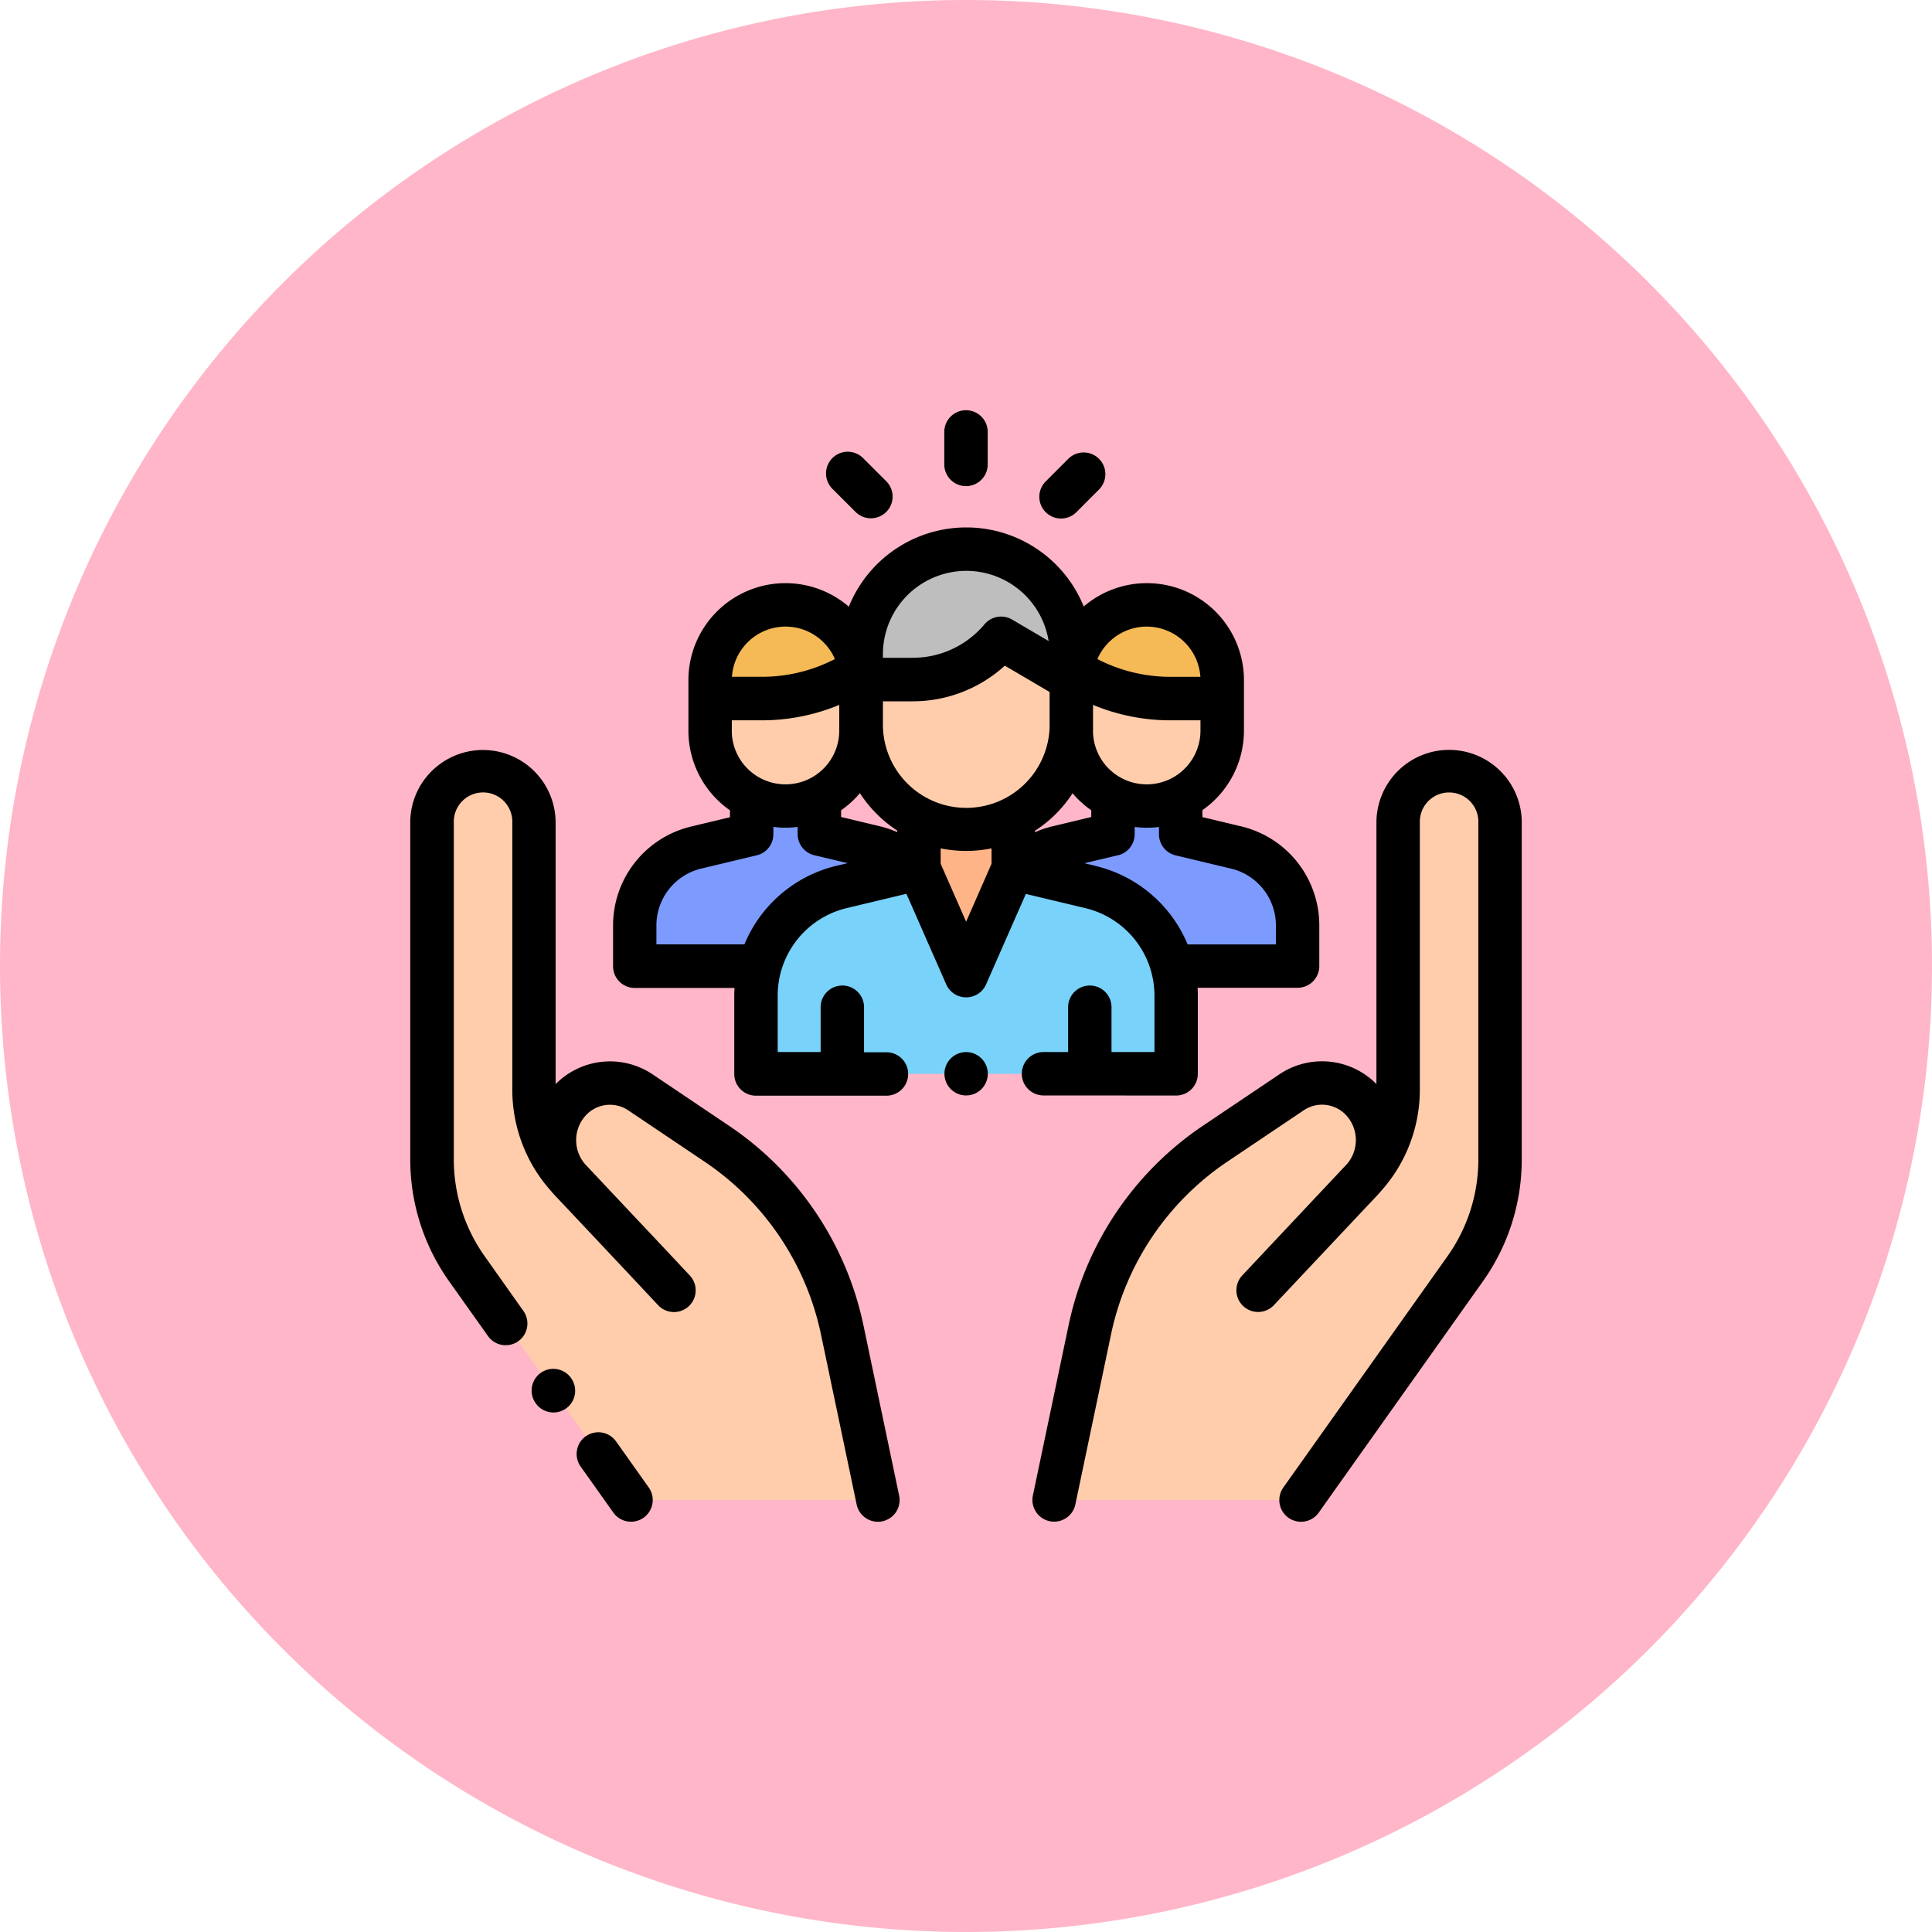 <svg xmlns="http://www.w3.org/2000/svg" width="75.132" height="75.132" viewBox="0 0 75.132 75.132">
  <g id="Grupo_1140413" data-name="Grupo 1140413" transform="translate(0 0)">
    <g id="Grupo_1106733" data-name="Grupo 1106733" transform="translate(0 0)">
      <path id="Trazado_861606" data-name="Trazado 861606" d="M37.566,0A37.566,37.566,0,1,1,0,37.566,37.566,37.566,0,0,1,37.566,0Z" fill="#ffb6c8"/>
    </g>
    <g id="asistencia-social_1_" data-name="asistencia-social (1)" transform="translate(15.955 15.953)">
      <g id="Grupo_1134857" data-name="Grupo 1134857" transform="translate(0.844 14.052)">
        <path id="Trazado_939399" data-name="Trazado 939399" d="M18.1,185.231,15.341,182.3a5.078,5.078,0,0,1-1.377-3.477V168.436a1.982,1.982,0,0,0-1.553-1.935h0A1.982,1.982,0,0,0,10,168.436v13.09a7.377,7.377,0,0,0,1.362,4.27l1.506,2.121,3.6,5.074,1.271,1.79h9.6l-1.383-6.592a11.654,11.654,0,0,0-4.9-7.278L18.1,178.924a2.116,2.116,0,0,0-2.765.353h0a2.277,2.277,0,0,0,.048,3.073c1.617,1.714,4.023,4.276,4.023,4.276" transform="translate(-10 -166.453)" fill="#ffcdac"/>
        <path id="Trazado_939400" data-name="Trazado 939400" d="M305.826,185.231l2.756-2.933a5.078,5.078,0,0,0,1.377-3.477V168.436a1.982,1.982,0,0,1,1.553-1.935h0a1.982,1.982,0,0,1,2.411,1.935v13.09a7.377,7.377,0,0,1-1.362,4.27l-1.505,2.121-3.6,5.074-1.271,1.79h-9.6l1.383-6.592a11.654,11.654,0,0,1,4.9-7.278l2.953-1.986a2.116,2.116,0,0,1,2.765.353h0a2.277,2.277,0,0,1-.048,3.073c-1.617,1.714-4.023,4.276-4.023,4.276" transform="translate(-272.387 -166.453)" fill="#ffcdac"/>
      </g>
      <g id="Grupo_1134858" data-name="Grupo 1134858" transform="translate(8.728 15.163)">
        <path id="Trazado_939401" data-name="Trazado 939401" d="M280.137,182.365a3.116,3.116,0,0,1,1.521-.87l2.156-.517h0v-1.316h2.632v1.32h0l2.15.514a3.124,3.124,0,0,1,2.4,3.038v1.577h-4.766Z" transform="translate(-265.216 -179.658)" fill="#7d9bff"/>
        <path id="Trazado_939402" data-name="Trazado 939402" d="M114.247,182.314a3.115,3.115,0,0,0-1.521-.87l-2.156-.517h0v-1.316h-2.632v1.32h0l-2.15.514a3.124,3.124,0,0,0-2.4,3.038v1.577h4.766Z" transform="translate(-103.39 -179.611)" fill="#7d9bff"/>
      </g>
      <path id="Trazado_939403" data-name="Trazado 939403" d="M165.562,211.07l-3,.72a4.351,4.351,0,0,0-3.337,4.231v3.036h16.34v-3.033a4.351,4.351,0,0,0-3.34-4.232l-2.995-.715" transform="translate(-145.781 -193.251)" fill="#78d2fa"/>
      <path id="Trazado_939404" data-name="Trazado 939404" d="M237.979,189.357V191.2l-1.832,4.167-1.834-4.173v-1.833" transform="translate(-214.532 -173.371)" fill="#ffb487"/>
      <path id="Trazado_939405" data-name="Trazado 939405" d="M215.89,114.551v2.539a4.087,4.087,0,0,1-4.087,4.087h0a4.087,4.087,0,0,1-4.087-4.087v-2.539" transform="translate(-190.18 -104.88)" fill="#ffcdac"/>
      <path id="Trazado_939406" data-name="Trazado 939406" d="M211.8,64h0a4.087,4.087,0,0,0-4.087,4.087v.984h2a4.49,4.49,0,0,0,3.442-1.606h0l2.734,1.606v-.984A4.087,4.087,0,0,0,211.8,64Z" transform="translate(-190.18 -58.597)" fill="#bebebe"/>
      <path id="Trazado_939407" data-name="Trazado 939407" d="M143.983,93.252v-.706a2.934,2.934,0,0,0-2.934-2.934h0a2.934,2.934,0,0,0-2.934,2.934v.706h2.023a7,7,0,0,0,3.6-.995h0" transform="translate(-126.455 -82.046)" fill="#f5b955"/>
      <path id="Trazado_939408" data-name="Trazado 939408" d="M143.983,125.9v1.823a2.934,2.934,0,0,1-2.934,2.934h0a2.934,2.934,0,0,1-2.934-2.934V125.9" transform="translate(-126.455 -115.275)" fill="#ffcdac"/>
      <path id="Trazado_939409" data-name="Trazado 939409" d="M304.5,93.3V92.6a2.934,2.934,0,0,1,2.934-2.934h0a2.934,2.934,0,0,1,2.934,2.934V93.3h-2.023a7,7,0,0,1-3.6-.995h0" transform="translate(-278.793 -82.092)" fill="#f5b955"/>
      <path id="Trazado_939410" data-name="Trazado 939410" d="M304.5,125.955v1.823a2.934,2.934,0,0,0,2.934,2.934h0a2.934,2.934,0,0,0,2.934-2.934v-1.823" transform="translate(-278.793 -115.322)" fill="#ffcdac"/>
      <path id="Trazado_939411" data-name="Trazado 939411" d="M78.157,471.147a.844.844,0,1,0-1.377.977l1.271,1.79a.844.844,0,0,0,1.377-.977Z" transform="translate(-70.155 -431.046)"/>
      <path id="Trazado_939412" data-name="Trazado 939412" d="M17.63,178.857a12.433,12.433,0,0,0-5.258-7.805l-2.953-1.986a2.971,2.971,0,0,0-3.766.384V159.278a2.826,2.826,0,0,0-4.595-2.2A2.813,2.813,0,0,0,0,159.278v13.09a8.178,8.178,0,0,0,1.518,4.759l1.506,2.121A.844.844,0,1,0,4.4,178.27L2.9,176.15a6.5,6.5,0,0,1-1.206-3.782v-13.09a1.138,1.138,0,1,1,2.275,0v10.385a5.9,5.9,0,0,0,1.521,3.961c.042.05.085.1.131.149.561.594,1.22,1.294,1.841,1.954l.869.925.009.008,1.3,1.387a.844.844,0,1,0,1.231-1.156c-.015-.016-1-1.069-2.132-2.268L6.8,172.563l-.014-.016a1.425,1.425,0,0,1,.028-1.867,1.276,1.276,0,0,1,1.662-.212l2.953,1.986a10.753,10.753,0,0,1,4.548,6.751l1.383,6.593a.844.844,0,1,0,1.652-.347Z" transform="translate(-0.001 -143.243)"/>
      <path id="Trazado_939413" data-name="Trazado 939413" d="M57.416,441.929a.844.844,0,0,0-1.374.981l.005.008a.844.844,0,0,0,1.374-.981Z" transform="translate(-51.166 -404.296)"/>
      <path id="Trazado_939414" data-name="Trazado 939414" d="M304.553,157.076a2.826,2.826,0,0,0-4.595,2.2v10.173a2.971,2.971,0,0,0-3.766-.384l-2.953,1.986a12.432,12.432,0,0,0-5.258,7.805l-1.383,6.593a.844.844,0,1,0,1.652.347l1.383-6.592a10.753,10.753,0,0,1,4.548-6.751l2.953-1.986a1.276,1.276,0,0,1,1.662.212,1.425,1.425,0,0,1,.029,1.865l-.016.018-4.068,4.328a.844.844,0,1,0,1.231,1.156c.011-.012,3.461-3.68,4.022-4.274.046-.048.089-.1.131-.149a5.9,5.9,0,0,0,1.521-3.961V159.281a1.138,1.138,0,1,1,2.275,0v13.09a6.5,6.5,0,0,1-1.206,3.782l-6.378,8.985a.844.844,0,1,0,1.377.977l6.378-8.985a8.178,8.178,0,0,0,1.517-4.759v-13.09A2.814,2.814,0,0,0,304.553,157.076Z" transform="translate(-262.386 -143.245)"/>
      <path id="Trazado_939415" data-name="Trazado 939415" d="M115.288,76.091a.844.844,0,0,0,.844-.844V72.213c0-.1,0-.208-.01-.312h3.89a.844.844,0,0,0,.844-.844V69.481a3.955,3.955,0,0,0-3.046-3.859l-1.5-.359v-.269a3.776,3.776,0,0,0,1.616-3.1V59.945a3.775,3.775,0,0,0-6.23-2.872,4.929,4.929,0,0,0-9.136.007,3.775,3.775,0,0,0-6.238,2.865V61.9a3.776,3.776,0,0,0,1.616,3.1v.269l-1.5.359a3.955,3.955,0,0,0-3.046,3.859v1.577a.844.844,0,0,0,.844.844h3.879c-.006.1-.01.205-.01.309v3.036a.844.844,0,0,0,.844.844h5.075a.844.844,0,0,0,0-1.688h-.872V72.657a.844.844,0,1,0-1.688,0V74.4h-1.67V72.211a3.5,3.5,0,0,1,2.689-3.41l2.317-.555,1.55,3.527a.844.844,0,0,0,.773.5h0a.844.844,0,0,0,.773-.5l1.549-3.522,2.309.552a3.5,3.5,0,0,1,2.692,3.41V74.4h-1.67V72.657a.844.844,0,1,0-1.688,0V74.4h-.957a.844.844,0,0,0,0,1.688ZM104.443,65.848a3.961,3.961,0,0,0-.676-.228l-1.508-.361V65a3.809,3.809,0,0,0,.732-.668,4.97,4.97,0,0,0,1.452,1.456ZM98.01,61.9v-.4h1.178a7.843,7.843,0,0,0,3-.6v1a2.09,2.09,0,0,1-4.18,0Zm5.876-.247v-.892h1.154a5.319,5.319,0,0,0,3.587-1.386l1.741,1.023v1.378a3.242,3.242,0,0,1-6.482-.124Zm5.912,4.2v-.057a4.968,4.968,0,0,0,1.464-1.459,3.808,3.808,0,0,0,.726.661v.263l-1.508.361A3.973,3.973,0,0,0,109.8,65.851Zm2.259-3.954v-.123c0-.041,0-.082,0-.123V60.9a7.842,7.842,0,0,0,3,.6h1.178v.4a2.09,2.09,0,1,1-4.18,0Zm2.09-4.043a2.093,2.093,0,0,1,2.085,1.952h-1.174a6.153,6.153,0,0,1-2.831-.69A2.093,2.093,0,0,1,114.147,57.855Zm-10.261,1.076a3.243,3.243,0,0,1,6.445-.515l-1.421-.835a.844.844,0,0,0-1.075.186,3.637,3.637,0,0,1-2.795,1.3h-1.154v-.14ZM100.1,57.855a2.093,2.093,0,0,1,1.919,1.262,6.154,6.154,0,0,1-2.831.69H98.015A2.093,2.093,0,0,1,100.1,57.855Zm1.988,9.3A5.178,5.178,0,0,0,98.5,70.213H95.078v-.732a2.272,2.272,0,0,1,1.75-2.217l2.15-.514a.844.844,0,0,0,.648-.821v-.284a3.664,3.664,0,0,0,.944,0v.241c0,.013,0,.025,0,.038a.846.846,0,0,0,.686.831l1.259.3Zm5.034,2.177-.99-2.253v-.6a4.948,4.948,0,0,0,1.978,0v.6Zm5.023-2.175-.424-.1,1.266-.3a.845.845,0,0,0,.69-.831c0-.007,0-.013,0-.02v-.259a3.664,3.664,0,0,0,.944,0v.284a.844.844,0,0,0,.648.821l2.15.514a2.272,2.272,0,0,1,1.75,2.217v.732h-3.433A5.176,5.176,0,0,0,112.145,67.161Z" transform="translate(-85.506 -49.441)"/>
      <path id="Trazado_939416" data-name="Trazado 939416" d="M246.844,295.67a.843.843,0,1,0,.6.247A.848.848,0,0,0,246.844,295.67Z" transform="translate(-225.232 -270.709)"/>
      <path id="Trazado_939417" data-name="Trazado 939417" d="M246.838,2.952a.844.844,0,0,0,.844-.844V.844a.844.844,0,1,0-1.688,0V2.107A.844.844,0,0,0,246.838,2.952Z" transform="translate(-225.227)"/>
      <path id="Trazado_939418" data-name="Trazado 939418" d="M192.733,21.539a.844.844,0,1,0,1.193-1.194l-.886-.885a.844.844,0,1,0-1.193,1.194Z" transform="translate(-175.424 -17.591)"/>
      <path id="Trazado_939419" data-name="Trazado 939419" d="M290.59,22.037a.841.841,0,0,0,.6-.248l.879-.88a.844.844,0,0,0-1.195-1.193l-.879.88a.844.844,0,0,0,.6,1.441Z" transform="translate(-265.285 -17.826)"/>
    </g>
  </g>
</svg>
